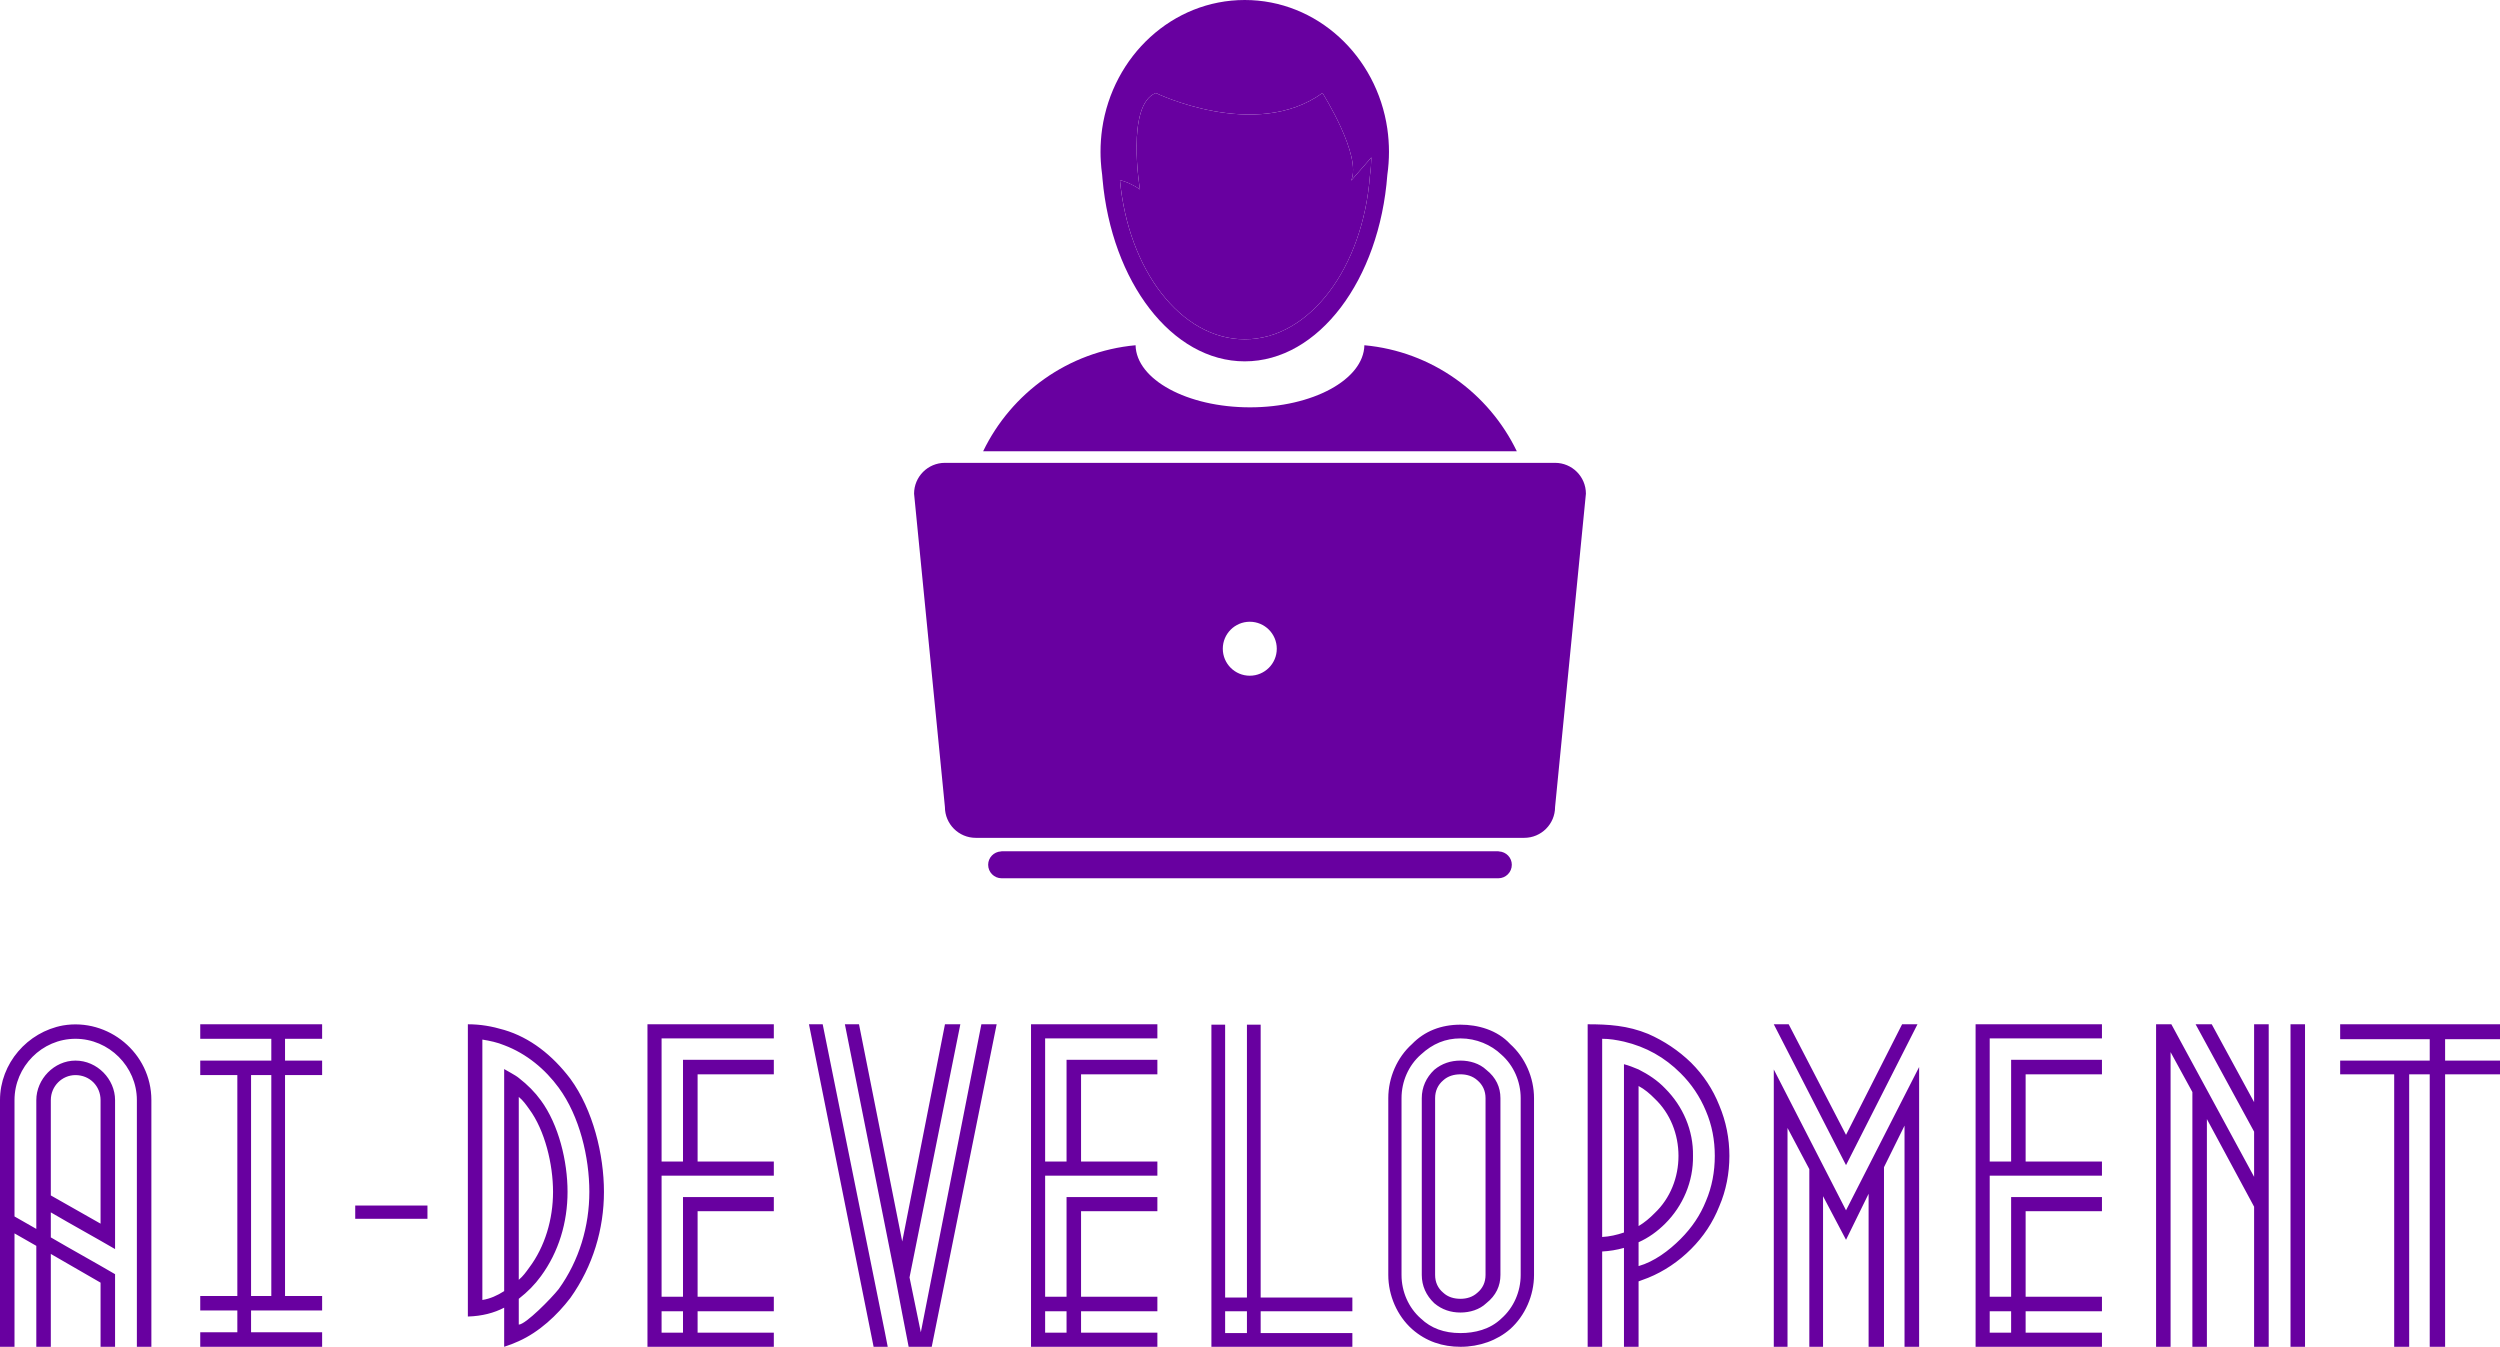 <svg xmlns="http://www.w3.org/2000/svg" version="1.1" xmlns:xlink="http://www.w3.org/1999/xlink" xmlns:svgjs="http://svgjs.com/svgjs" height="138.348" width="256.809"><defs id="SvgjsDefs3059"></defs><g id="SvgjsG3060" rel="mainfill" name="main_text" xmlns:name="main_text" transform="translate(0,-101.652)" fill="#44137f"><path d="M6.47 206.99C2.82 207.66 0 210.89 0 214.66L0 221.46L0 240L1.49 240L1.49 228.35L3.73 229.63L3.73 240L5.22 240L5.22 230.46L10.33 233.41L10.33 240L11.82 240L11.82 232.54C9.62 231.25 7.42 230.05 5.22 228.76L5.22 226.19C7.42 227.48 9.62 228.68 11.82 229.96L11.82 214.66C11.82 212.51 9.99 210.60 7.75 210.60C5.56 210.60 3.73 212.51 3.73 214.66L3.73 227.89L1.49 226.61L1.49 214.66C1.49 211.22 4.31 208.36 7.75 208.36C11.20 208.36 14.06 211.22 14.06 214.66L14.06 240L15.55 240L15.55 214.66C15.55 209.81 11.11 206.20 6.47 206.99ZM5.22 214.66C5.22 213.21 6.39 212.09 7.75 212.09C9.21 212.09 10.33 213.21 10.33 214.66L10.33 227.35L5.22 224.45ZM33.09 206.87L20.57 206.87L20.57 208.36L27.87 208.36L27.87 210.60L20.57 210.60L20.57 212.09L24.38 212.09L24.38 234.78L20.57 234.78L20.57 236.27L24.38 236.27L24.38 238.51L20.57 238.51L20.57 240L33.09 240L33.09 238.51L25.79 238.51L25.79 236.27L33.09 236.27L33.09 234.78L29.28 234.78L29.28 212.09L33.09 212.09L33.09 210.60L29.28 210.60L29.28 208.36L33.09 208.36ZM25.79 234.78L25.79 212.09L27.87 212.09L27.87 234.78ZM36.49 226.85L43.91 226.85L43.91 225.49L36.49 225.49ZM58.59 212.47C56.73 210.02 54.45 208.24 51.79 207.45C50.51 207.07 49.35 206.87 48.06 206.87L48.06 235.40L48.06 236.89C49.51 236.85 50.76 236.52 51.79 235.98L51.79 240C52.33 239.83 52.83 239.63 53.29 239.42C55.40 238.47 57.22 236.77 58.59 234.98C60.92 231.71 62.04 227.89 62.04 224.08C62.04 220.26 60.92 215.66 58.59 212.47ZM53.29 214.33C53.74 214.70 54.03 215.12 54.36 215.58C55.98 217.77 56.81 221.26 56.81 224.08C56.81 226.90 55.98 229.72 54.36 231.87C54.03 232.33 53.74 232.74 53.29 233.12ZM57.39 234.07C56.64 235.02 53.99 237.72 53.29 237.72L53.29 235.07C54.20 234.36 54.94 233.61 55.57 232.74C57.39 230.26 58.30 227.23 58.30 224.08C58.30 220.93 57.39 217.19 55.57 214.70C54.94 213.83 54.20 213.09 53.29 212.38C52.95 212.09 51.96 211.59 51.79 211.47L51.79 234.28C51.09 234.73 50.34 235.07 49.55 235.19L49.55 208.44C50.34 208.57 51.09 208.73 51.79 209.02C54.11 209.89 56.02 211.51 57.39 213.38C59.55 216.32 60.54 220.55 60.54 224.08C60.54 227.60 59.51 231.13 57.39 234.07ZM79.49 208.32L79.49 206.87L66.51 206.87L66.51 238.55L66.51 240L79.49 240L79.49 238.55L71.66 238.55L71.66 236.35L79.49 236.35L79.49 234.86L71.66 234.86L71.66 226.07L79.49 226.07L79.49 224.62L70.16 224.62L70.16 234.86L67.96 234.86L67.96 222.42L79.49 222.42L79.49 220.97L71.66 220.97L71.66 212.01L79.49 212.01L79.49 210.52L70.16 210.52L70.16 220.97L67.96 220.97L67.96 208.32ZM67.96 238.55L67.96 236.35L70.16 236.35L70.16 238.55ZM84.51 206.87L83.10 206.87L89.74 240L90.61 240L91.19 240L90.90 238.51ZM100.81 206.87L94.59 238.51L93.43 232.87L98.65 206.87L97.07 206.87L92.68 229.18L88.24 206.87L86.79 206.87L91.97 232.87L92.68 236.60L93.34 240L94.26 240L94.88 240L95.71 240L102.38 206.87ZM118.89 208.32L118.89 206.87L105.91 206.87L105.91 238.55L105.91 240L118.89 240L118.89 238.55L111.05 238.55L111.05 236.35L118.89 236.35L118.89 234.86L111.05 234.86L111.05 226.07L118.89 226.07L118.89 224.62L109.56 224.62L109.56 234.86L107.36 234.86L107.36 222.42L118.89 222.42L118.89 220.97L111.05 220.97L111.05 212.01L118.89 212.01L118.89 210.52L109.56 210.52L109.56 220.97L107.36 220.97L107.36 208.32ZM107.36 238.55L107.36 236.35L109.56 236.35L109.56 238.55ZM131.95 236.35L138.92 236.35L138.92 234.94L131.95 234.94L129.50 234.94L129.50 232.62L129.50 206.91L128.09 206.91L128.09 232.62L128.09 234.94L125.85 234.94L125.85 206.91L124.44 206.91L124.44 240L128.09 240L129.50 240L138.92 240L138.92 238.59L129.50 238.59L129.50 236.35ZM128.09 238.59L125.85 238.59L125.85 236.35L128.09 236.35ZM152.68 211.55C151.98 210.89 150.98 210.60 150.03 210.60C149.03 210.60 148.12 210.89 147.33 211.55C146.50 212.34 146.05 213.34 146.05 214.46L146.05 232.62C146.05 233.74 146.50 234.73 147.33 235.52C148.12 236.19 149.03 236.48 150.03 236.48C150.98 236.48 151.98 236.19 152.68 235.52C153.68 234.73 154.13 233.74 154.13 232.62L154.13 214.46C154.13 213.34 153.68 212.34 152.68 211.55ZM152.60 232.62C152.60 233.37 152.31 233.99 151.77 234.44C151.27 234.90 150.65 235.07 150.03 235.07C149.37 235.07 148.74 234.90 148.25 234.44C147.71 233.99 147.42 233.37 147.42 232.62L147.42 214.46C147.42 213.71 147.71 213.09 148.25 212.63C148.74 212.18 149.37 212.01 150.03 212.01C150.65 212.01 151.27 212.18 151.77 212.63C152.31 213.09 152.60 213.71 152.60 214.46ZM155.13 208.90C153.80 207.45 151.81 206.91 150.03 206.91C148.04 206.91 146.34 207.57 145.05 208.90C143.52 210.27 142.61 212.34 142.61 214.46L142.61 232.62C142.61 234.73 143.52 236.81 145.05 238.18C146.50 239.46 148.20 240 150.03 240C151.98 240 153.80 239.34 155.13 238.18C156.66 236.81 157.58 234.73 157.58 232.62L157.58 214.46C157.58 212.34 156.66 210.27 155.13 208.90ZM156.21 232.62C156.21 234.32 155.50 235.98 154.22 237.10C153.06 238.22 151.48 238.59 150.03 238.59C148.33 238.59 147.00 238.09 145.96 237.10C144.68 235.98 143.97 234.32 143.97 232.62L143.97 214.46C143.97 212.76 144.68 211.10 145.96 209.98C147.17 208.86 148.49 208.32 150.03 208.32C151.65 208.32 153.18 208.98 154.22 209.98C155.50 211.10 156.21 212.76 156.21 214.46ZM176.61 215.20C175.95 213.54 174.99 212.09 173.71 210.81C172.42 209.56 170.93 208.57 169.31 207.86C167.20 206.99 165.21 206.87 163.09 206.87L163.09 240L164.58 240L164.58 230.21C165.33 230.17 166.08 230.05 166.82 229.84L166.82 240L168.32 240L168.32 233.28L169.31 232.91C170.93 232.25 172.42 231.25 173.71 229.96C174.99 228.68 175.95 227.23 176.61 225.57C177.31 223.95 177.65 222.17 177.65 220.39C177.65 218.60 177.31 216.86 176.61 215.20ZM175.24 225.03C174.66 226.48 173.79 227.77 172.63 228.93C171.43 230.13 169.93 231.25 168.32 231.71L168.32 229.26C169.35 228.80 170.26 228.14 171.05 227.35C172.88 225.53 173.96 223.00 173.91 220.39C173.96 217.77 172.88 215.29 171.05 213.46C170.26 212.63 169.31 212.01 168.32 211.51C167.82 211.30 167.32 211.10 166.82 210.97L166.82 228.26C166.08 228.51 165.33 228.68 164.58 228.72L164.58 208.36C165.37 208.36 166.04 208.48 166.82 208.65C169.10 209.19 171.01 210.27 172.63 211.89C173.75 213.00 174.62 214.29 175.24 215.78C175.86 217.23 176.15 218.77 176.15 220.39C176.15 222.00 175.86 223.58 175.24 225.03ZM168.32 213.21C168.94 213.54 169.48 214.00 169.97 214.50C171.59 216.03 172.42 218.19 172.42 220.39C172.42 222.58 171.59 224.74 169.97 226.27C169.48 226.77 168.94 227.23 168.32 227.60ZM189.63 221.34L196.97 206.87L195.64 206.87L195.39 206.87L189.63 218.23L183.74 206.87L183.62 206.87L182.21 206.87ZM189.63 225.98L182.21 211.51L182.21 214.66L182.21 240L183.62 240L183.62 217.52L185.86 221.75L185.86 240L187.27 240L187.27 224.53L189.63 229.01L191.95 224.28L191.95 240L193.53 240L193.53 221.55L195.64 217.28L195.64 240L197.14 240L197.14 214.41L197.14 211.26ZM215.92 208.32L215.92 206.87L202.94 206.87L202.94 238.55L202.94 240L215.92 240L215.92 238.55L208.08 238.55L208.08 236.35L215.92 236.35L215.92 234.86L208.08 234.86L208.08 226.07L215.92 226.07L215.92 224.62L206.59 224.62L206.59 234.86L204.39 234.86L204.39 222.42L215.92 222.42L215.92 220.97L208.08 220.97L208.08 212.01L215.92 212.01L215.92 210.52L206.59 210.52L206.59 220.97L204.39 220.97L204.39 208.32ZM204.39 238.55L204.39 236.35L206.59 236.35L206.59 238.55ZM231.55 214.87L227.20 206.87L225.54 206.87L231.55 217.90L231.55 222.54L223.05 206.87L221.48 206.87L221.48 240L222.97 240L222.97 209.73L225.21 213.83L225.21 240L226.70 240L226.70 216.61L231.55 225.61L231.55 240L233.05 240L233.05 206.87L231.55 206.87ZM235.29 206.87L235.29 240L236.78 240L236.78 206.87ZM249.59 208.40L249.59 210.60L247.48 210.60L245.94 210.60L240.39 210.60L240.39 212.01L245.94 212.01L245.94 240L247.48 240L247.48 212.01L249.59 212.01L249.59 240L251.17 240L251.17 212.01L256.81 212.01L256.81 210.60L251.17 210.60L251.17 208.40L256.81 208.40L256.81 206.87L240.39 206.87L240.39 208.40L245.94 208.40L247.48 208.40Z" fill="#44137f" style="fill: #6800A0;"></path></g><g id="SvgjsG3061" rel="mainfill" name="symbol" xmlns:name="symbol_mainfill" transform="translate(78.693,-4.574) scale(1)" fill="#44137f"><circle fill="none" cx="49.689" cy="71.213" r="2.772"></circle><path fill="#44137f" d="M49.171,39.429c6.665,0,12.15-7.358,12.861-16.814c0.089-0.61,0.137-1.235,0.146-1.87l-2.08,2.389  c1.147-2.542-2.939-9.007-2.939-9.007c-6.884,4.979-17.124,0-17.124,0c-3.09,1.219-1.627,9.908-1.627,9.908  c-0.771-0.538-1.479-0.818-2.055-0.962C37.203,32.307,42.618,39.429,49.171,39.429z" style="fill: #6800A0;"></path><path fill="#44137f" d="M75.294,92.036c-0.025-0.001-0.047-0.015-0.074-0.015H24.2c-0.027,0-0.049,0.014-0.075,0.015  c-0.729,0.041-1.311,0.633-1.311,1.372c0,0.765,0.62,1.386,1.386,1.386H75.22c0.765,0,1.386-0.621,1.386-1.386  C76.606,92.668,76.024,92.077,75.294,92.036z" style="fill: #6800A0;"></path><path fill="#44137f" d="M61.461,40.039c-0.076,3.529-5.309,6.378-11.752,6.378c-6.444,0-11.675-2.849-11.752-6.378  c-6.92,0.632-12.774,4.911-15.659,10.892h54.822C74.238,44.95,68.383,40.671,61.461,40.039z" style="fill: #6800A0;"></path><g fill="#44137f"><circle fill="none" cx="49.689" cy="71.213" r="2.772"></circle><g fill="#44137f"><circle fill="none" cx="49.689" cy="71.213" r="2.772"></circle><path fill="#44137f" d="M18.372,52.119c-1.75,0-3.168,1.419-3.168,3.17l3.168,32.182c0,1.751,1.419,3.169,3.169,3.169h56.339    c1.75,0,3.169-1.418,3.169-3.169l3.168-32.182c0-1.751-1.418-3.17-3.168-3.17 M49.689,73.986c-1.53,0-2.772-1.241-2.772-2.772    c0-1.53,1.242-2.772,2.772-2.772c1.531,0,2.773,1.242,2.773,2.772C52.462,72.745,51.22,73.986,49.689,73.986z" style="fill: #6800A0;"></path></g></g><path fill="#44137f" d="M34.525,22.537c0.011,0.14,0.023,0.279,0.035,0.417c0.935,10.572,7.122,18.74,14.61,18.74  c7.59,0,13.84-8.381,14.648-19.152c0.11-0.774,0.17-1.566,0.17-2.373c0-0.807-0.06-1.599-0.17-2.372  c-1.085-7.487-7.23-13.223-14.648-13.223c-7.417,0-13.562,5.739-14.646,13.229c-0.11,0.771-0.167,1.563-0.167,2.366  c0,0.328,0.009,0.651,0.029,0.973C34.416,21.613,34.458,22.078,34.525,22.537z M40.034,14.127c0,0,10.239,4.979,17.124,0  c0,0,4.087,6.465,2.939,9.007l2.08-2.389c-0.009,0.634-0.057,1.259-0.146,1.87c-0.711,9.456-6.196,16.814-12.861,16.814  c-6.553,0-11.968-7.122-12.819-16.355c0.577,0.145,1.285,0.425,2.055,0.962C38.407,24.035,36.944,15.347,40.034,14.127z" style="fill: #6800A0;"></path></g></svg>